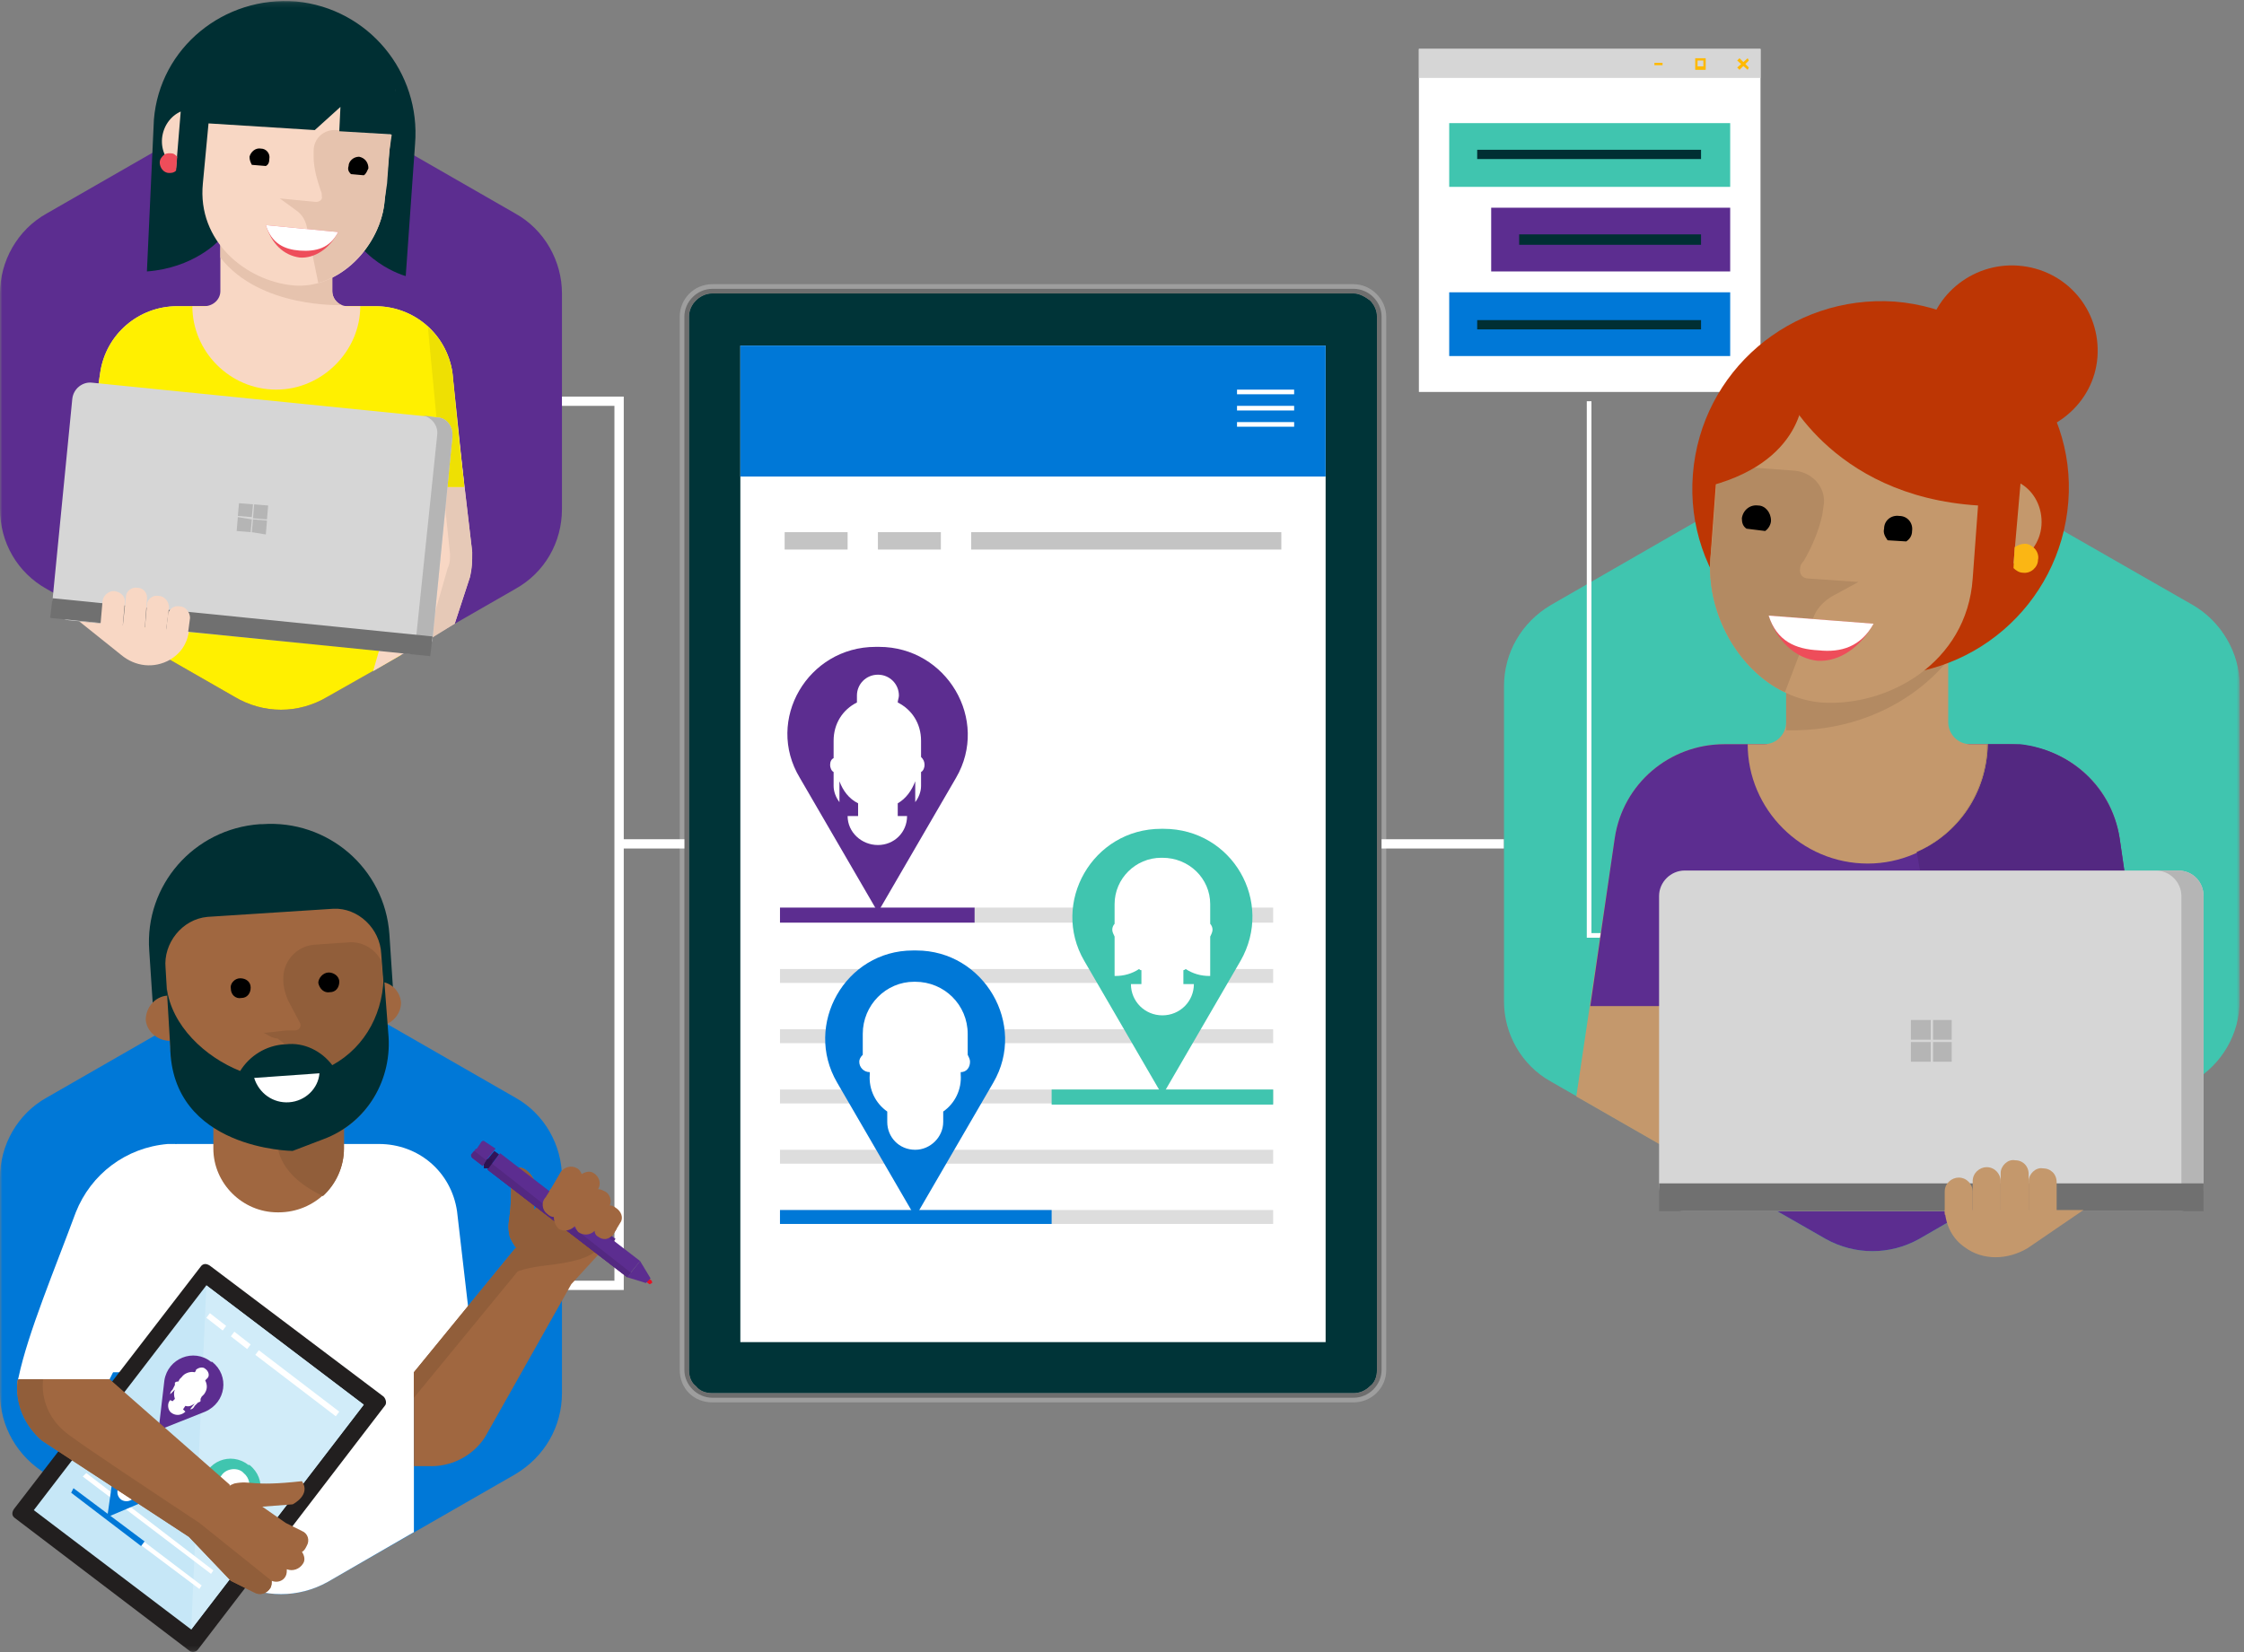 <?xml version="1.0" encoding="UTF-8"?>
<svg width="463px" height="341px" viewBox="0 0 463 341" version="1.1" xmlns="http://www.w3.org/2000/svg" xmlns:xlink="http://www.w3.org/1999/xlink">
    <rect x="0" y="0" width="463" height="341" fill="#808080" stroke="none"/>
    <!-- Generator: Sketch 41.2 (35397) - http://www.bohemiancoding.com/sketch -->
    <title>Page 1</title>
    <desc>Created with Sketch.</desc>
    <defs>
        <polygon id="path-1" points="0 340.868 462.11 340.868 462.11 0.131 0 0.131"></polygon>
    </defs>
    <g id="6.2_Todays-Challenge" stroke="none" stroke-width="1" fill="none" fill-rule="evenodd">
        <g id="6.2_Desktop_Missions_Todays_Challenge_Profile" transform="translate(-864, -240)">
            <g id="Page-1" transform="translate(864, 240)">
                <polygon id="Fill-1" fill="#FFFFFF" points="292.758 80.895 363.241 80.895 363.241 10.105 292.758 10.105"></polygon>
                <polygon id="Fill-2" fill="#D6D6D6" points="292.758 16.085 363.241 16.085 363.241 10.105 292.758 10.105"></polygon>
                <polygon id="Fill-3" fill="#40C5AF" points="299.012 38.566 356.986 38.566 356.986 25.411 299.012 25.411"></polygon>
                <polygon id="Fill-4" fill="#5C2D90" points="307.673 56.024 356.986 56.024 356.986 42.87 307.673 42.87"></polygon>
                <polygon id="Fill-5" fill="#0078D7" points="299.012 73.482 356.986 73.482 356.986 60.328 299.012 60.328"></polygon>
                <polygon id="Fill-6" fill="#002F33" points="304.787 32.826 350.974 32.826 350.974 30.913 304.787 30.913"></polygon>
                <polygon id="Fill-7" fill="#002F33" points="313.445 50.523 350.972 50.523 350.972 48.371 313.445 48.371"></polygon>
                <polygon id="Fill-8" fill="#002F33" points="304.787 67.981 350.974 67.981 350.974 66.067 304.787 66.067"></polygon>
                <polygon id="Fill-9" fill="#FFB900" points="358.911 14.411 358.431 13.932 360.595 12.018 360.835 12.497"></polygon>
                <polygon id="Fill-10" fill="#FFB900" points="360.595 14.411 358.43 12.497 358.912 12.018 360.835 13.932"></polygon>
                <path d="M349.769,14.411 L351.934,14.411 L351.934,12.019 L349.769,12.019 L349.769,14.411 Z M350.251,13.695 L351.454,13.695 L351.454,12.497 L350.251,12.497 L350.251,13.695 Z" id="Fill-11" fill="#FFB900"></path>
                <polygon id="Fill-12" fill="#FFB900" points="341.35 13.454 343.034 13.454 343.034 12.976 341.35 12.976"></polygon>
                <g id="Group-175" transform="translate(0, 0.078)">
                    <path d="M279.287,288.4 L146.981,288.4 C143.852,288.4 141.206,285.77 141.206,282.661 L141.206,65.271 C141.206,62.162 143.852,59.532 146.981,59.532 L279.287,59.532 C282.413,59.532 285.061,62.162 285.061,65.271 L285.061,282.661 C285.061,285.77 282.413,288.4 279.287,288.4 Z" id="Fill-13" fill="#004B50"></path>
                    <path d="M279.287,288.4 L279.287,287.443 L146.981,287.443 C145.538,287.443 144.335,286.965 143.612,286.008 C142.65,285.291 142.169,284.094 142.169,282.661 L142.169,65.271 C142.169,64.076 142.65,62.881 143.612,61.924 C144.335,61.205 145.538,60.489 146.981,60.489 L279.287,60.489 C280.49,60.489 281.693,61.205 282.656,61.924 C283.616,62.881 284.099,64.076 284.099,65.271 L284.099,282.661 C284.099,284.094 283.616,285.291 282.656,286.008 C281.693,286.965 280.49,287.443 279.287,287.443 L279.287,288.4 L279.287,289.357 C282.896,289.357 286.022,286.487 286.022,282.661 L286.022,65.271 C286.022,61.684 282.896,58.575 279.287,58.575 L146.981,58.575 C143.132,58.575 140.246,61.684 140.246,65.271 L140.246,282.661 C140.246,286.487 143.132,289.357 146.981,289.357 L279.287,289.357 L279.287,288.4" id="Fill-15" fill="#9E9E9E"></path>
                    <path d="M279.287,60.488 L146.981,60.488 C145.538,60.488 144.335,61.207 143.612,61.924 C142.65,62.881 142.169,64.076 142.169,65.273 L142.169,282.661 C142.169,284.096 142.65,285.293 143.612,286.008 C144.335,286.965 145.538,287.443 146.981,287.443 L279.287,287.443 C280.49,287.443 281.693,286.965 282.656,286.008 C283.616,285.293 284.099,284.096 284.099,282.661 L284.099,65.273 C284.099,64.076 283.616,62.881 282.656,61.924 C281.693,61.207 280.49,60.488 279.287,60.488" id="Fill-17" fill="#003438"></path>
                    <path d="M146.981,287.444 C145.538,287.444 144.335,286.965 143.612,286.009 C142.651,285.292 142.169,284.095 142.169,282.661 L142.169,65.272 C142.169,64.076 142.651,62.881 143.612,61.924 C144.335,61.206 145.538,60.489 146.981,60.489 L279.287,60.489 C280.49,60.489 281.693,61.206 282.655,61.924 C283.618,62.881 284.098,64.076 284.098,65.272 L284.098,282.661 C284.098,284.095 283.618,285.292 282.655,286.009 C281.693,286.965 280.49,287.444 279.287,287.444 L146.981,287.444 M279.287,59.532 L146.981,59.532 C143.854,59.532 141.206,62.163 141.206,65.272 L141.206,282.661 C141.206,285.77 143.854,288.401 146.981,288.401 L279.287,288.401 C282.415,288.401 285.061,285.77 285.061,282.661 L285.061,65.272 C285.061,62.163 282.415,59.532 279.287,59.532" id="Fill-19" fill="#6E6E6E"></path>
                    <mask id="mask-2" fill="white">
                        <use xlink:href="#path-1"></use>
                    </mask>
                    <g id="Clip-22"></g>
                    <polygon id="Fill-21" fill="#FFFFFF" mask="url(#mask-2)" points="152.754 276.919 273.513 276.919 273.513 71.25 152.754 71.25"></polygon>
                    <polygon id="Fill-23" fill="#0078D7" mask="url(#mask-2)" points="152.754 98.275 273.513 98.275 273.513 71.25 152.754 71.25"></polygon>
                    <path d="M106.326,121.472 L67.597,143.713 C61.583,147.3 54.367,147.3 48.353,143.713 L9.623,121.472 C3.609,118.125 0,111.905 0,104.971 L0,60.488 C0,53.794 3.609,47.336 9.623,43.988 L48.353,21.746 C54.367,18.399 61.583,18.399 67.597,21.746 L106.326,43.988 C112.341,47.336 115.948,53.794 115.948,60.488 L115.948,104.971 C115.948,111.905 112.341,118.125 106.326,121.472" id="Fill-24" fill="#5C2D90" mask="url(#mask-2)"></path>
                    <path d="M29.589,90.144 L29.589,132.951 L48.353,143.713 C54.366,147.301 61.583,147.301 67.598,143.713 L82.751,135.105 L82.751,90.144 L29.589,90.144 Z" id="Fill-25" fill="#FFF000" mask="url(#mask-2)"></path>
                    <path d="M106.326,304.184 L67.597,326.425 C61.583,329.774 54.367,329.774 48.353,326.425 L9.623,304.184 C3.609,300.597 0,294.379 0,287.444 L0,242.963 C0,236.265 3.609,229.807 9.623,226.46 L48.353,204.217 C54.367,200.87 61.583,200.87 67.597,204.217 L106.326,226.46 C112.341,229.807 115.948,236.265 115.948,242.963 L115.948,287.444 C115.948,294.379 112.341,300.597 106.326,304.184" id="Fill-26" fill="#0078D7" mask="url(#mask-2)"></path>
                    <path d="M85.398,265.442 L26.461,265.442 L26.461,313.748 L48.352,326.424 C54.367,329.773 61.582,329.773 67.597,326.424 L85.398,316.141 L85.398,265.442" id="Fill-27" fill="#FFFFFF" mask="url(#mask-2)"></path>
                    <polygon id="Fill-28" fill="#FFFFFF" mask="url(#mask-2)" points="115.949 83.686 126.773 83.686 126.773 264.246 115.949 264.246 115.949 266.16 128.698 266.16 128.698 81.773 115.949 81.773"></polygon>
                    <polygon id="Fill-29" fill="#FFFFFF" mask="url(#mask-2)" points="127.737 175.042 141.207 175.042 141.207 173.128 127.737 173.128"></polygon>
                    <polygon id="Fill-30" fill="#5C2D90" mask="url(#mask-2)" points="160.934 190.346 201.106 190.346 201.106 187.237 160.934 187.237"></polygon>
                    <polygon id="Fill-31" fill="#DDDDDD" mask="url(#mask-2)" points="201.106 190.346 262.689 190.346 262.689 187.237 201.106 187.237"></polygon>
                    <polygon id="Fill-32" fill="#DDDDDD" mask="url(#mask-2)" points="160.934 202.784 262.689 202.784 262.689 199.915 160.934 199.915"></polygon>
                    <polygon id="Fill-33" fill="#DDDDDD" mask="url(#mask-2)" points="160.934 215.219 262.689 215.219 262.689 212.351 160.934 212.351"></polygon>
                    <polygon id="Fill-34" fill="#DDDDDD" mask="url(#mask-2)" points="160.934 227.655 262.689 227.655 262.689 224.786 160.934 224.786"></polygon>
                    <polygon id="Fill-35" fill="#40C5AF" mask="url(#mask-2)" points="216.982 227.895 262.689 227.895 262.689 224.786 216.982 224.786"></polygon>
                    <polygon id="Fill-36" fill="#DDDDDD" mask="url(#mask-2)" points="160.934 240.09 262.689 240.09 262.689 237.222 160.934 237.222"></polygon>
                    <polygon id="Fill-37" fill="#DDDDDD" mask="url(#mask-2)" points="160.934 252.528 262.689 252.528 262.689 249.659 160.934 249.659"></polygon>
                    <polygon id="Fill-38" fill="#0078D7" mask="url(#mask-2)" points="160.932 252.528 216.982 252.528 216.982 249.659 160.932 249.659"></polygon>
                    <path d="M197.257,160.454 L181.139,188.196 L165.023,160.454 C157.805,148.497 166.706,133.429 180.659,133.429 L181.381,133.429 C195.334,133.429 204.232,148.497 197.257,160.454" id="Fill-39" fill="#5C2D90" mask="url(#mask-2)"></path>
                    <path d="M190.762,157.823 C190.762,157.105 190.522,156.626 190.039,156.15 L190.039,154.476 L190.039,152.801 C190.039,149.213 188.116,146.345 185.23,144.909 C185.23,144.431 185.47,143.952 185.47,143.474 C185.47,141.084 183.544,139.17 181.141,139.17 C178.735,139.17 176.809,141.084 176.809,143.474 L176.809,144.909 C173.923,146.345 171.998,149.213 171.998,152.801 L171.998,154.476 L171.998,156.388 C171.517,156.626 171.277,157.105 171.277,157.823 C171.277,158.302 171.517,159.02 171.998,159.259 L171.998,162.127 C171.998,163.324 172.48,164.52 173.201,165.476 L173.201,161.17 C173.923,163.086 175.126,164.758 177.05,165.715 L177.05,168.347 L174.886,168.347 C174.886,171.694 177.772,174.325 181.141,174.325 C184.507,174.325 187.153,171.694 187.153,168.347 L185.23,168.347 L185.23,165.715 C186.913,164.758 188.116,163.086 188.839,161.17 L188.839,165.476 C189.559,164.52 190.039,163.324 190.039,162.127 L190.039,159.259 C190.522,159.02 190.762,158.302 190.762,157.823" id="Fill-40" fill="#FFFFFF" mask="url(#mask-2)"></path>
                    <path d="M255.953,198.24 L239.835,225.982 L223.719,198.24 C216.741,186.283 225.402,170.977 239.595,170.977 L240.077,170.977 C254.27,170.977 262.928,186.045 255.953,198.24" id="Fill-41" fill="#40C5AF" mask="url(#mask-2)"></path>
                    <path d="M204.955,223.351 L188.837,251.092 L172.721,223.351 C165.743,211.393 174.404,196.089 188.356,196.089 L189.079,196.089 C203.031,196.089 211.93,211.393 204.955,223.351" id="Fill-42" fill="#0078D7" mask="url(#mask-2)"></path>
                    <polygon id="Fill-43" fill="#FFFFFF" mask="url(#mask-2)" points="285.06 175.044 310.319 175.044 310.319 173.13 285.06 173.13"></polygon>
                    <path d="M250.18,191.783 C250.18,191.305 249.939,190.826 249.699,190.588 L249.699,186.52 C249.699,181.261 245.368,176.955 239.836,176.955 L239.596,176.955 C234.304,176.955 229.972,181.261 229.972,186.52 L229.972,190.588 C229.732,190.826 229.492,191.305 229.492,191.783 C229.492,192.259 229.732,192.74 229.972,193.216 L229.972,201.348 L230.212,201.348 C231.898,201.348 233.581,200.871 235.024,199.915 C235.264,200.153 235.264,200.153 235.506,200.153 L235.506,203.023 L233.341,203.023 C233.341,206.611 236.227,209.479 239.836,209.479 C243.444,209.479 246.331,206.611 246.331,203.023 L244.165,203.023 L244.165,200.153 C244.165,200.153 244.405,200.153 244.647,199.915 C246.09,200.871 247.774,201.348 249.457,201.348 L249.699,201.348 L249.699,193.216 C249.939,192.74 250.18,192.259 250.18,191.783" id="Fill-44" fill="#FFFFFF" mask="url(#mask-2)"></path>
                    <path d="M452.488,223.112 L395.957,255.636 C389.943,258.985 382.727,258.985 376.713,255.636 L319.942,223.112 C313.927,219.763 310.318,213.307 310.318,206.61 L310.318,141.562 C310.318,134.626 313.927,128.408 319.942,124.82 L376.473,92.296 C382.485,88.947 389.703,88.947 395.717,92.296 L452.488,124.82 C458.262,128.17 462.109,134.626 462.109,141.322 L462.109,206.372 C462.109,213.307 458.503,219.524 452.488,223.112" id="Fill-45" fill="#40C5AF" mask="url(#mask-2)"></path>
                    <path d="M346.643,193.217 L346.643,238.419 L376.712,255.635 C382.726,258.984 389.944,258.984 395.956,255.635 L424.102,239.376 L424.102,193.217 L346.643,193.217" id="Fill-46" fill="#5C2D90" mask="url(#mask-2)"></path>
                    <polygon id="Fill-47" fill="#FFFFFF" mask="url(#mask-2)" points="327.398 82.73 327.398 193.457 333.173 193.457 333.173 192.502 328.361 192.502 328.361 82.73"></polygon>
                    <polygon id="Fill-48" fill="#C4C4C4" mask="url(#mask-2)" points="200.384 113.341 264.372 113.341 264.372 109.753 200.384 109.753"></polygon>
                    <polygon id="Fill-49" fill="#C4C4C4" mask="url(#mask-2)" points="161.895 113.341 174.884 113.341 174.884 109.753 161.895 109.753"></polygon>
                    <polygon id="Fill-50" fill="#C4C4C4" mask="url(#mask-2)" points="181.139 113.341 194.129 113.341 194.129 109.753 181.139 109.753"></polygon>
                    <polygon id="Fill-51" fill="#FFFFFF" mask="url(#mask-2)" points="255.231 81.295 267.018 81.295 267.018 80.338 255.231 80.338"></polygon>
                    <polygon id="Fill-52" fill="#FFFFFF" mask="url(#mask-2)" points="255.231 84.642 267.018 84.642 267.018 83.685 255.231 83.685"></polygon>
                    <polygon id="Fill-53" fill="#FFFFFF" mask="url(#mask-2)" points="255.231 87.991 267.018 87.991 267.018 87.034 255.231 87.034"></polygon>
                    <path d="M200.144,219.047 C200.144,218.569 199.904,218.088 199.663,217.612 L199.663,213.306 C199.663,207.328 194.852,202.546 188.837,202.546 L188.597,202.546 C182.823,202.546 178.013,207.328 178.013,213.306 L178.013,217.612 C177.531,218.088 177.29,218.569 177.29,219.047 C177.29,220.242 178.253,221.199 179.456,221.199 L179.456,221.676 C179.216,224.786 180.659,227.655 183.065,229.331 L183.065,231.483 C183.065,234.59 185.471,237.222 188.837,237.222 C191.966,237.222 194.612,234.59 194.612,231.483 L194.612,229.331 C197.017,227.655 198.46,224.786 198.22,221.676 L198.22,221.199 C199.421,221.199 200.144,220.242 200.144,219.047" id="Fill-54" fill="#FFFFFF" mask="url(#mask-2)"></path>
                    <path d="M444.79,224.786 L437.333,172.89 C435.649,161.65 426.026,153.518 414.479,153.518 L355.785,153.518 C344.478,153.518 334.855,161.65 333.172,172.89 L325.234,226.22 L342.313,236.027 L443.107,226.7 C444.068,226.7 445.03,225.743 444.79,224.786" id="Fill-55" fill="#C4986C" mask="url(#mask-2)"></path>
                    <path d="M442.385,207.567 L437.333,172.888 C435.65,161.65 426.026,153.519 414.479,153.519 L355.783,153.519 C344.479,153.519 334.855,161.65 333.172,172.888 L328.12,207.567 L442.385,207.567" id="Fill-56" fill="#5C2D90" mask="url(#mask-2)"></path>
                    <path d="M401.971,148.975 L401.971,131.517 L368.534,131.517 L368.534,148.975 C368.534,151.367 366.608,153.519 363.962,153.519 L360.596,153.519 C360.596,166.912 371.66,178.15 385.372,178.15 C398.845,178.15 410.149,166.912 410.149,153.519 L406.543,153.519 C403.894,153.519 401.971,151.367 401.971,148.975" id="Fill-57" fill="#C4986C" mask="url(#mask-2)"></path>
                    <path d="M401.971,136.061 L401.971,131.038 L368.534,131.038 L368.534,150.648 C391.387,151.127 401.971,136.061 401.971,136.061" id="Fill-58" fill="#B38A62" mask="url(#mask-2)"></path>
                    <path d="M426.749,103.536 C425.065,124.82 406.541,140.843 385.133,139.171 C363.723,137.495 347.605,119.08 349.29,97.797 C350.973,76.511 369.495,60.728 390.905,62.164 C412.316,63.837 428.432,82.49 426.749,103.536" id="Fill-59" fill="#BD3604" mask="url(#mask-2)"></path>
                    <path d="M375.75,144.909 L375.75,144.909 C362.038,143.712 351.934,129.125 352.897,115.256 L355.303,82.491 L409.428,86.557 L407.022,119.32 C405.819,136.778 389.463,145.866 375.75,144.909" id="Fill-60" fill="#C4986C" mask="url(#mask-2)"></path>
                    <path d="M373.104,119.32 C371.901,119.32 371.181,118.363 371.421,117.168 C371.421,116.689 371.661,116.211 372.141,115.732 C373.827,112.862 375.27,109.515 375.99,106.168 L376.231,104.492 C376.953,100.905 374.307,97.558 370.458,97.079 L354.34,95.884 L354.1,100.666 L353.379,110.233 L352.897,115.256 C352.176,125.778 357.709,136.54 366.369,141.801 C366.849,142.039 367.572,142.517 368.293,142.758 L374.307,126.973 C375.028,125.299 376.473,123.864 378.156,122.907 L383.448,120.038 L373.104,119.32 Z" id="Fill-61" fill="#B38A62" mask="url(#mask-2)"></path>
                    <path d="M386.575,128.647 C383.929,133.43 379.6,136.539 375.029,136.3 C370.457,135.822 366.608,132.235 364.925,126.974 L386.575,128.647 Z" id="Fill-62" fill="#EE4D5A" mask="url(#mask-2)"></path>
                    <path d="M386.575,128.647 C383.929,133.43 379.84,134.627 375.269,134.146 C370.457,133.908 366.608,132.235 364.925,126.974 L386.575,128.647 Z" id="Fill-63" fill="#FFFFFF" mask="url(#mask-2)"></path>
                    <path d="M388.74,109.036 C388.74,107.363 390.184,106.168 391.867,106.406 C393.552,106.406 394.755,107.839 394.515,109.515 C394.515,110.472 394.032,111.188 393.312,111.667 L389.463,111.429 C388.981,110.71 388.5,109.993 388.74,109.036" id="Fill-64" fill="#000000" mask="url(#mask-2)"></path>
                    <path d="M359.393,106.884 C359.633,105.21 361.076,104.015 362.761,104.253 C364.204,104.253 365.407,105.689 365.407,107.362 C365.407,108.081 364.925,109.036 364.204,109.514 L360.355,109.036 C359.633,108.557 359.393,107.841 359.393,106.884" id="Fill-65" fill="#000000" mask="url(#mask-2)"></path>
                    <path d="M416.886,99.71 C419.772,101.383 421.457,104.732 421.215,108.32 C420.975,111.905 418.569,115.016 415.443,116.211 L416.886,99.71 Z" id="Fill-66" fill="#C4986C" mask="url(#mask-2)"></path>
                    <path d="M420.494,115.494 C420.494,116.929 419.051,118.362 417.368,118.124 C416.645,118.124 415.923,117.646 415.442,117.167 L415.682,112.863 C416.405,112.385 417.125,112.147 417.848,112.147 C418.571,112.147 419.291,112.625 419.771,113.101 C420.254,113.58 420.734,114.537 420.494,115.494" id="Fill-67" fill="#FBB614" mask="url(#mask-2)"></path>
                    <path d="M367.571,79.621 C367.571,79.621 377.193,102.34 408.226,104.254 L411.593,82.968 L367.571,79.621 Z" id="Fill-68" fill="#BD3604" mask="url(#mask-2)"></path>
                    <path d="M372.142,80.099 L358.189,78.904 L354.821,82.491 L354.1,85.6 L352.897,100.188 C373.345,94.687 372.142,80.099 372.142,80.099" id="Fill-69" fill="#BD3604" mask="url(#mask-2)"></path>
                    <path d="M432.762,73.642 C432.04,83.209 423.381,90.384 413.758,89.665 C404.137,88.948 396.679,80.576 397.4,71.012 C398.122,61.206 406.783,54.032 416.404,54.748 C426.267,55.467 433.485,63.837 432.762,73.642" id="Fill-70" fill="#BD3604" mask="url(#mask-2)"></path>
                    <polygon id="Fill-71" fill="#FFFFFF" mask="url(#mask-2)" points="345.922 226.7 424.343 226.7 424.343 203.024 345.922 203.024"></polygon>
                    <path d="M416.886,153.519 L410.151,153.519 C409.91,163.564 404.136,171.932 395.476,175.762 L400.287,203.023 L424.343,203.023 L424.343,207.567 L442.385,207.567 L437.333,172.889 C435.65,162.607 427.23,154.714 416.886,153.519" id="Fill-72" fill="#532881" mask="url(#mask-2)"></path>
                    <path d="M410.15,153.519 L409.91,153.519 C409.91,163.324 403.895,171.932 395.477,175.762 C404.135,171.932 409.91,163.564 410.15,153.519" id="Fill-73" fill="#B08961" mask="url(#mask-2)"></path>
                    <polygon id="Fill-74" fill="#E5E5E5" mask="url(#mask-2)" points="424.343 203.023 400.287 203.023 401.249 207.567 424.343 207.567"></polygon>
                    <path d="M94.299,87.034 L80.346,87.034 L83.474,115.971 L76.977,138.452 L93.818,128.647 L96.945,119.08 C97.425,117.407 97.425,115.493 97.425,113.819 L94.299,87.034" id="Fill-75" fill="#F8D7C4" mask="url(#mask-2)"></path>
                    <path d="M95.742,99.71 L93.336,76.75 C92.133,68.859 85.398,63.12 77.46,63.12 L36.565,63.12 C28.627,63.12 21.89,68.859 20.687,76.75 L17.321,99.71 L95.742,99.71" id="Fill-76" fill="#F8D7C4" mask="url(#mask-2)"></path>
                    <path d="M95.742,100.427 L93.336,76.751 C92.133,68.86 85.398,63.12 77.46,63.12 L36.565,63.12 C28.627,63.12 21.89,68.86 20.687,76.751 L17.321,99.71 L95.742,100.427" id="Fill-77" fill="#FFF000" mask="url(#mask-2)"></path>
                    <path d="M85.639,29.639 C86.842,14.811 76.017,1.659 61.102,0.223 C46.187,-0.974 32.957,9.788 31.754,24.616 L30.311,55.945 C39.932,55.226 44.984,49.727 44.984,49.727 L47.872,44.466 L68.077,37.768 L70.483,43.269 C73.129,54.031 83.715,56.902 83.715,56.902 L85.639,29.639 Z" id="Fill-78" fill="#002F33" mask="url(#mask-2)"></path>
                    <path d="M45.466,60.011 L45.466,47.814 L68.559,47.814 L68.559,60.011 C68.559,61.684 70.002,63.12 71.685,63.12 L74.333,63.12 C74.333,72.446 66.393,80.338 57.012,80.338 C47.389,80.338 39.691,72.446 39.691,63.12 L42.097,63.12 C44.023,63.12 45.466,61.684 45.466,60.011" id="Fill-79" fill="#F8D7C4" mask="url(#mask-2)"></path>
                    <path d="M70.484,62.881 C69.281,62.402 68.56,61.207 68.56,60.012 L68.56,47.815 L45.465,47.815 L45.465,53.075 C53.645,63.597 70.484,62.881 70.484,62.881" id="Fill-80" fill="#E6C3AE" mask="url(#mask-2)"></path>
                    <path d="M60.38,58.815 L60.38,58.815 C70.001,59.772 78.662,50.683 79.384,41.116 L81.55,18.397 L44.022,14.81 L41.858,37.769 C40.655,49.726 50.759,57.858 60.38,58.815" id="Fill-81" fill="#F8D7C4" mask="url(#mask-2)"></path>
                    <path d="M65.191,41.596 C65.914,41.596 66.634,41.118 66.394,40.399 C66.394,39.923 66.394,39.683 66.154,39.204 C65.431,37.052 64.711,34.662 64.711,32.27 L64.711,31.073 C64.711,28.442 66.874,26.53 69.52,26.769 L80.827,27.726 L80.347,31.073 L79.864,37.769 L79.384,41.118 C78.904,48.293 73.612,55.227 67.115,57.857 C66.634,58.098 66.154,58.098 65.671,58.336 L63.268,46.617 C63.025,45.422 62.305,44.227 61.342,43.51 L57.733,40.878 L65.191,41.596 Z" id="Fill-82" fill="#E6C3AE" mask="url(#mask-2)"></path>
                    <path d="M54.847,46.379 C56.05,50.205 58.456,52.597 61.823,53.075 C64.951,53.313 68.077,51.161 69.763,47.814 L54.847,46.379 Z" id="Fill-83" fill="#EE4D5A" mask="url(#mask-2)"></path>
                    <path d="M54.847,46.379 C56.05,50.205 58.696,51.402 61.823,51.64 C65.191,51.88 68.077,51.161 69.763,47.814 L54.847,46.379 Z" id="Fill-84" fill="#FFFFFF" mask="url(#mask-2)"></path>
                    <path d="M55.569,32.747 C55.809,31.552 54.846,30.595 53.886,30.595 C52.683,30.355 51.72,31.312 51.48,32.269 C51.48,32.987 51.72,33.466 51.96,33.944 L54.846,34.182 C55.329,33.944 55.569,33.466 55.569,32.747" id="Fill-85" fill="#000000" mask="url(#mask-2)"></path>
                    <path d="M76.016,34.661 C76.016,33.464 75.294,32.509 74.093,32.269 C72.89,32.269 71.927,33.226 71.927,34.183 C71.687,34.899 71.927,35.378 72.408,35.856 L75.054,36.096 C75.536,35.856 75.776,35.139 76.016,34.661" id="Fill-86" fill="#000000" mask="url(#mask-2)"></path>
                    <path d="M37.287,22.942 C35.121,23.899 33.678,26.051 33.438,28.443 C33.198,31.074 34.4,33.226 36.324,34.661 L37.287,22.942 Z" id="Fill-87" fill="#F8D7C4" mask="url(#mask-2)"></path>
                    <path d="M32.957,33.465 C32.957,34.422 33.679,35.617 34.88,35.617 C35.362,35.617 35.843,35.617 36.325,35.138 L36.565,32.268 C36.083,31.791 35.843,31.551 35.122,31.551 C34.64,31.551 34.159,31.551 33.679,32.03 C33.437,32.268 32.957,32.746 32.957,33.465" id="Fill-88" fill="#EE4D5A" mask="url(#mask-2)"></path>
                    <polygon id="Fill-89" fill="#002F33" mask="url(#mask-2)" points="42.098 25.333 64.951 26.769 70.243 21.986 70.003 27.007 82.03 27.726 81.55 16.245 41.857 12.898"></polygon>
                    <path id="Fill-90" fill="#582C87" mask="url(#mask-2)"></path>
                    <polygon id="Fill-91" fill="#582C87" mask="url(#mask-2)" points="96.464 105.689 97.426 113.82 97.426 115.256 97.426 113.82"></polygon>
                    <path d="M94.299,87.513 L95.742,99.71 L95.742,100.427 L91.412,100.427 L92.855,114.297 C92.855,115.254 92.855,116.211 92.375,117.168 L88.044,132.234 L93.818,128.647 L96.945,119.082 C97.185,117.647 97.425,116.449 97.425,115.254 L97.425,113.821 L96.464,105.69 L94.299,87.513" id="Fill-92" fill="#E6C9B7" mask="url(#mask-2)"></path>
                    <path d="M94.299,87.513 L95.742,99.71 L94.299,87.513 Z" id="Fill-93" fill="#E6C9B7" mask="url(#mask-2)"></path>
                    <path d="M88.285,67.425 L91.411,100.427 L95.742,100.427 L95.742,99.711 L94.299,87.513 L93.336,76.751 C92.614,72.926 90.931,69.817 88.285,67.425" id="Fill-94" fill="#EEE003" mask="url(#mask-2)"></path>
                    <path d="M94.539,268.791 L91.893,250.135 C90.69,242.722 84.436,237.221 76.738,237.221 L38.008,237.221 C30.551,237.221 24.296,242.722 23.093,250.135 L20.447,268.791 L94.539,268.791" id="Fill-95" fill="#7A4521" mask="url(#mask-2)"></path>
                    <path d="M98.147,283.138 L94.299,249.898 C93.096,241.766 86.361,236.027 78.18,236.027 L36.805,236.027 C28.627,236.027 21.892,241.766 20.689,249.898 L17.56,283.138 L98.147,283.138" id="Fill-96" fill="#FFFFFF" mask="url(#mask-2)"></path>
                    <path d="M70.965,224.786 L44.022,224.786 L44.022,236.982 C44.022,244.158 50.037,250.136 57.252,250.136 L57.494,250.136 C64.95,250.136 70.965,244.158 70.965,236.982 L70.965,224.786 Z" id="Fill-97" fill="#A06740" mask="url(#mask-2)"></path>
                    <path d="M63.988,235.787 L60.862,236.744 C58.696,237.459 57.494,236.025 57.494,236.025 L57.494,237.701 C58.937,242.484 63.266,245.114 66.634,246.787 C69.28,244.395 70.964,240.808 70.964,236.982 L70.964,232.438 C68.8,233.874 66.634,235.069 63.988,235.787" id="Fill-98" fill="#915E3A" mask="url(#mask-2)"></path>
                    <path d="M54.126,170.02 L53.645,170.02 C39.933,170.977 29.829,182.695 30.792,196.088 L31.755,210.675 L81.308,207.328 L80.345,192.739 C79.385,179.108 67.596,169.063 54.126,170.02" id="Fill-99" fill="#002F33" mask="url(#mask-2)"></path>
                    <path d="M79.865,212.829 C81.068,222.632 74.091,231.72 64.95,235.069 L60.381,237.459 L51.72,236.026 C42.339,233.874 35.362,225.502 35.121,215.937 L34.159,199.676 C33.678,194.652 37.527,189.631 42.819,189.153 L68.799,187.477 C73.851,187.239 78.422,191.545 78.662,196.804 L79.865,212.829 Z" id="Fill-100" fill="#A06740" mask="url(#mask-2)"></path>
                    <path d="M82.752,206.849 C82.512,204.218 80.346,202.305 77.7,202.545 C75.294,202.785 73.371,204.935 73.371,207.327 C73.611,209.96 75.777,211.871 78.423,211.631 C80.828,211.393 82.752,209.241 82.752,206.849" id="Fill-101" fill="#A06740" mask="url(#mask-2)"></path>
                    <path d="M79.865,212.829 L78.662,198.241 C77.459,195.847 74.813,194.175 71.927,194.413 L64.95,194.892 C61.101,195.132 58.215,198.479 58.455,202.305 C58.455,203.74 58.937,205.173 59.418,206.371 L61.824,210.915 C62.304,211.631 61.824,212.588 60.861,212.588 L59.178,212.588 L54.846,213.067 L54.366,213.067 L54.846,213.305 C55.569,213.785 56.532,214.262 57.252,214.262 C60.381,216.416 65.432,221.437 63.507,230.287 C62.786,229.568 61.583,229.09 60.381,229.33 C58.215,229.33 56.772,230.525 56.772,231.96 C57.735,231.244 58.937,230.763 60.381,230.763 C61.583,230.525 62.544,230.763 63.267,231.005 C62.786,232.917 62.064,235.069 61.101,237.221 L66.635,235.069 C75.776,231.72 81.068,222.632 79.865,212.829" id="Fill-102" fill="#915E3A" mask="url(#mask-2)"></path>
                    <path d="M39.452,209.718 C39.211,207.328 37.046,205.414 34.4,205.414 C31.994,205.655 30.071,207.805 30.071,210.437 C30.311,212.829 32.476,214.741 35.122,214.741 C37.768,214.503 39.692,212.349 39.452,209.718" id="Fill-103" fill="#A06740" mask="url(#mask-2)"></path>
                    <path d="M80.106,213.067 L79.143,200.391 C79.383,208.523 75.534,215.936 68.559,219.763 C66.393,216.893 62.785,214.981 58.936,215.459 L58.696,215.459 C54.847,215.698 51.48,217.85 49.555,220.961 C42.339,218.088 35.362,211.632 34.399,203.741 L35.122,215.936 C35.362,237.222 60.381,237.46 60.381,237.46 L66.636,235.07 C75.777,231.72 81.069,222.632 80.106,213.067" id="Fill-104" fill="#002F33" mask="url(#mask-2)"></path>
                    <path d="M52.442,222.394 C53.404,225.503 56.291,227.657 59.659,227.417 C63.026,227.176 65.672,224.548 65.912,221.437 L52.442,222.394 Z" id="Fill-105" fill="#FFFFFF" mask="url(#mask-2)"></path>
                    <path d="M70.002,202.545 C70.002,201.348 68.799,200.632 67.837,200.632 C66.634,200.632 65.673,201.827 65.673,202.784 C65.913,203.979 66.876,204.936 68.079,204.697 C69.28,204.697 70.002,203.741 70.002,202.545" id="Fill-106" fill="#000000" mask="url(#mask-2)"></path>
                    <path d="M51.72,203.741 C51.72,202.546 50.757,201.827 49.554,201.827 C48.351,201.827 47.391,203.022 47.631,203.979 C47.631,205.174 48.594,206.131 49.797,205.893 C50.997,205.893 51.72,204.936 51.72,203.741" id="Fill-107" fill="#000000" mask="url(#mask-2)"></path>
                    <path d="M115.708,241.765 L113.785,245.114 L110.176,249.658 L110.176,243.439 C110.176,243.439 108.491,239.613 105.364,241.289 C105.845,252.049 104.402,251.332 105.124,254.919 C105.124,255.398 106.327,257.309 106.567,257.55 L106.327,257.55 L85.397,283.137 L85.397,302.509 L87.083,302.509 L88.285,302.509 C92.855,302.748 97.426,300.596 100.072,296.532 L117.874,264.963 L125.089,257.071 L127.977,252.289 C128.698,251.332 128.218,249.897 127.015,249.178 C126.775,248.94 126.292,248.701 125.812,248.701 C126.292,247.745 125.812,246.309 124.849,245.831 C124.369,245.591 123.886,245.352 123.406,245.352 C124.129,244.157 123.646,242.722 122.443,242.003 C121.723,241.527 120.76,241.765 120.037,242.243 C119.797,241.765 119.557,241.289 119.077,241.046 C117.874,240.332 116.431,240.808 115.708,241.765" id="Fill-108" fill="#A06740" mask="url(#mask-2)"></path>
                    <path d="M122.444,251.571 C120.761,250.614 118.835,249.419 116.912,248.46 L111.137,248.46 L110.175,249.657 L110.175,243.439 C110.175,243.439 108.491,239.614 105.365,241.287 C105.845,252.047 104.402,251.333 105.123,254.92 C105.123,255.396 106.326,257.31 106.568,257.548 L106.326,257.548 L101.034,264.006 L85.398,283.138 L85.398,288.401 L106.808,262.333 C109.934,261.136 113.783,261.136 117.152,260.419 C119.558,259.941 121.964,259.224 123.647,257.548 C124.127,257.072 124.367,256.353 124.85,255.635 C125.09,255.158 125.57,254.44 125.812,253.961 C124.61,253.244 123.407,252.29 122.444,251.571" id="Fill-109" fill="#915E3A" mask="url(#mask-2)"></path>
                    <path d="M133.991,264.962 L133.028,264.246 L133.51,263.529 L134.471,264.246 C134.471,264.486 134.713,264.724 134.471,264.724 C134.231,264.962 133.991,264.962 133.991,264.962" id="Fill-110" fill="#E71123" mask="url(#mask-2)"></path>
                    <polygon id="Fill-111" fill="#5C005C" mask="url(#mask-2)" points="100.553 241.288 129.421 263.528 130.141 262.572 101.516 240.091"></polygon>
                    <polygon id="Fill-112" fill="#5C2D90" mask="url(#mask-2)" points="103.199 237.939 101.516 240.091 100.553 241.288 129.419 263.529 130.142 262.572 132.067 260.18"></polygon>
                    <polygon id="Fill-113" fill="#32135A" mask="url(#mask-2)" points="99.831 240.091 100.794 241.048 102.958 238.177 101.997 237.46"></polygon>
                    <polygon id="Fill-114" fill="#2D1251" mask="url(#mask-2)" points="99.832 241.047 101.515 241.047 101.515 239.134 99.832 239.134"></polygon>
                    <polygon id="Fill-115" fill="#5C2D90" mask="url(#mask-2)" points="134.231 263.767 132.066 260.18 129.42 263.529 133.268 264.724"></polygon>
                    <path d="M100.072,235.547 C99.832,235.308 99.592,235.308 99.349,235.547 L98.389,236.982 C98.149,236.982 97.906,237.22 97.906,237.46 C97.666,237.46 97.666,237.701 97.426,237.939 C97.186,238.417 97.186,238.658 97.426,238.896 L99.592,240.569 L100.312,239.374 L102.238,236.982 L100.072,235.547" id="Fill-116" fill="#5C2D90" mask="url(#mask-2)"></path>
                    <path d="M97.907,237.46 C97.667,237.7 97.667,237.7 97.427,237.938 C97.184,238.179 97.184,238.179 97.184,238.419 C97.184,238.179 97.184,238.179 97.427,237.938 C97.667,237.7 97.667,237.7 97.907,237.46" id="Fill-117" fill="#006CC1" mask="url(#mask-2)"></path>
                    <path d="M97.907,237.46 L97.907,237.46 C97.667,237.7 97.667,237.7 97.427,237.938 C97.184,238.179 97.184,238.179 97.184,238.419 C97.184,238.657 97.427,238.895 97.427,238.895 L99.59,240.571 L100.313,239.376 L97.907,237.46" id="Fill-118" fill="#532881" mask="url(#mask-2)"></path>
                    <polygon id="Fill-119" fill="#532881" mask="url(#mask-2)" points="101.515 240.091 100.793 241.048 100.553 241.288 129.421 263.528 130.141 262.572"></polygon>
                    <path d="M101.515,240.091 L100.793,241.048 L101.515,240.091 Z" id="Fill-120" fill="#281049" mask="url(#mask-2)"></path>
                    <path d="M130.142,262.572 L129.419,263.529 L130.142,262.572 Z" id="Fill-121" fill="#532881" mask="url(#mask-2)"></path>
                    <polygon id="Fill-122" fill="#5C2D90" mask="url(#mask-2)" points="126.533 256.115 122.444 252.766 122.925 252.289 127.014 255.637"></polygon>
                    <path d="M126.774,255.876 L126.534,256.115 L126.774,255.876 Z" id="Fill-123" fill="#E5A600" mask="url(#mask-2)"></path>
                    <path d="M126.774,255.636 L126.774,255.876 L126.774,255.636 Z" id="Fill-124" fill="#E5E5E5" mask="url(#mask-2)"></path>
                    <polygon id="Fill-125" fill="#532881" mask="url(#mask-2)" points="122.684 252.527 122.444 252.766 126.533 256.115 126.774 255.877 126.774 255.636"></polygon>
                    <path d="M449.361,179.587 L347.606,179.587 C344.718,179.587 342.314,181.977 342.314,184.848 L342.314,244.635 C342.314,247.504 344.718,249.896 347.606,249.896 L449.361,249.896 C452.487,249.896 454.653,247.504 454.653,244.635 L454.653,184.848 C454.653,181.977 452.487,179.587 449.361,179.587" id="Fill-126" fill="#D6D6D6" mask="url(#mask-2)"></path>
                    <path d="M450.082,244.635 L450.082,184.847 C450.082,181.977 447.677,179.586 444.79,179.586 L449.36,179.586 C452.488,179.586 454.654,181.977 454.654,184.847 L454.654,244.635 C454.654,247.503 452.488,249.898 449.36,249.898 L444.79,249.898 C447.677,249.898 450.082,247.503 450.082,244.635" id="Fill-127" fill="#B5B5B5" mask="url(#mask-2)"></path>
                    <polygon id="Fill-128" fill="#707070" mask="url(#mask-2)" points="342.313 249.898 454.654 249.898 454.654 244.158 342.313 244.158"></polygon>
                    <polygon id="Fill-129" fill="#B5B5B5" mask="url(#mask-2)" points="394.272 214.503 398.361 214.503 398.361 210.437 394.272 210.437"></polygon>
                    <polygon id="Fill-130" fill="#B5B5B5" mask="url(#mask-2)" points="398.844 214.503 402.693 214.503 402.693 210.437 398.844 210.437"></polygon>
                    <polygon id="Fill-131" fill="#B5B5B5" mask="url(#mask-2)" points="394.272 219.047 398.361 219.047 398.361 214.981 394.272 214.981"></polygon>
                    <polygon id="Fill-132" fill="#B5B5B5" mask="url(#mask-2)" points="398.844 219.047 402.693 219.047 402.693 214.981 398.844 214.981"></polygon>
                    <path d="M90.209,86.078 L19.003,78.903 C17.08,78.665 15.154,80.098 14.914,82.252 L10.825,123.863 C10.585,125.777 12.028,127.691 14.194,127.929 L85.157,134.865 C87.083,135.103 89.006,133.67 89.246,131.756 L93.335,90.144 C93.578,87.992 92.133,86.078 90.209,86.078" id="Fill-133" fill="#D6D6D6" mask="url(#mask-2)"></path>
                    <path d="M85.879,131.277 L90.208,89.665 C90.451,87.753 89.006,85.839 86.842,85.599 L90.208,86.077 C92.134,86.077 93.577,87.991 93.337,90.143 L89.248,131.756 C89.006,133.669 87.082,135.105 85.157,134.865 L81.79,134.626 C83.956,134.865 85.639,133.429 85.879,131.277" id="Fill-134" fill="#B5B5B5" mask="url(#mask-2)"></path>
                    <polygon id="Fill-135" fill="#707070" mask="url(#mask-2)" points="10.825 123.385 89.247 131.277 88.766 135.342 10.345 127.451"></polygon>
                    <polygon id="Fill-136" fill="#B5B5B5" mask="url(#mask-2)" points="49.074 106.406 51.96 106.646 52.2 104.013 49.314 103.775"></polygon>
                    <polygon id="Fill-137" fill="#B5B5B5" mask="url(#mask-2)" points="52.201 106.884 55.087 107.124 55.327 104.253 52.441 104.015"></polygon>
                    <polygon id="Fill-138" fill="#B5B5B5" mask="url(#mask-2)" points="48.833 109.515 51.72 109.755 51.96 107.122 49.074 106.646"></polygon>
                    <polygon id="Fill-139" fill="#B5B5B5" mask="url(#mask-2)" points="51.961 109.754 54.847 110.233 55.087 107.362 52.201 107.124"></polygon>
                    <path d="M34.159,130.799 L34.64,126.973 C34.64,125.776 35.843,124.819 37.046,125.06 C38.249,125.06 39.211,126.255 39.211,127.452 L38.731,131.039 L34.159,130.799 Z" id="Fill-140" fill="#F8D7C4" mask="url(#mask-2)"></path>
                    <path d="M29.829,130.321 L30.31,124.82 C30.31,123.625 31.513,122.668 32.716,122.908 C33.918,122.908 34.881,124.103 34.881,125.3 L34.159,130.799 L29.829,130.321 Z" id="Fill-141" fill="#F8D7C4" mask="url(#mask-2)"></path>
                    <path d="M20.688,129.364 L21.169,123.863 C21.411,122.668 22.612,121.711 23.815,121.951 C25.018,122.19 25.98,123.147 25.74,124.342 L25.26,129.843 L20.688,129.364 Z" id="Fill-142" fill="#F8D7C4" mask="url(#mask-2)"></path>
                    <path d="M25.259,129.843 L25.981,123.146 C25.981,121.951 27.182,120.994 28.385,121.233 C29.588,121.233 30.551,122.43 30.311,123.625 L29.83,130.321 L25.259,129.843 Z" id="Fill-143" fill="#F8D7C4" mask="url(#mask-2)"></path>
                    <path d="M38.971,130.321 C38.49,133.191 37.047,134.865 35.122,136.06 C31.753,137.974 27.904,137.495 25.018,135.105 L16.357,128.169 L38.971,130.321 Z" id="Fill-144" fill="#F8D7C4" mask="url(#mask-2)"></path>
                    <path d="M22.613,284.574 L34.159,261.375 L35.843,266.397 L38.731,265.681 L36.083,236.025 L34.64,236.025 C25.981,236.744 18.764,242.245 15.637,250.136 C11.306,261.855 5.774,275.007 3.849,284.096 C3.368,285.769 3.608,287.205 3.849,288.878 L22.613,284.574 Z" id="Fill-145" fill="#FFFFFF" mask="url(#mask-2)"></path>
                    <path d="M79.144,288.162 C79.624,288.638 79.866,289.595 79.384,290.076 L40.895,340.296 C40.414,341.013 39.451,341.013 38.971,340.534 L3.128,313.273 C2.405,312.793 2.405,312.076 2.888,311.359 L41.377,261.375 C41.857,260.658 42.58,260.658 43.3,261.137 L79.144,288.162" id="Fill-146" fill="#221F1F" mask="url(#mask-2)"></path>
                    <polygon id="Fill-147" fill="#C6E7F7" mask="url(#mask-2)" points="75.054 289.834 39.451 336.231 6.976 311.598 42.579 265.203"></polygon>
                    <polygon id="Fill-148" fill="#D1ECF9" mask="url(#mask-2)" points="42.579 265.203 42.579 265.203 39.452 336.231 75.053 289.834"></polygon>
                    <polygon id="Fill-149" fill="#5C2D90" mask="url(#mask-2)" points="37.527 299.64 26.943 291.747 27.664 291.032 38.008 298.921"></polygon>
                    <polygon id="Fill-150" fill="#FFFFFF" mask="url(#mask-2)" points="53.404 311.836 37.528 299.641 38.008 298.922 54.127 311.12"></polygon>
                    <polygon id="Fill-151" fill="#FFFFFF" mask="url(#mask-2)" points="50.998 314.946 24.536 295.096 25.259 294.139 51.479 314.228"></polygon>
                    <polygon id="Fill-152" fill="#FFFFFF" mask="url(#mask-2)" points="48.352 318.293 22.132 298.207 22.613 297.488 49.075 317.577"></polygon>
                    <polygon id="Fill-153" fill="#FFFFFF" mask="url(#mask-2)" points="45.947 321.403 19.727 301.553 20.207 300.596 46.669 320.685"></polygon>
                    <polygon id="Fill-154" fill="#40C5AF" mask="url(#mask-2)" points="45.947 321.403 34.16 312.553 34.64 311.836 46.669 320.685"></polygon>
                    <polygon id="Fill-155" fill="#FFFFFF" mask="url(#mask-2)" points="43.541 324.75 17.079 304.664 17.802 303.945 44.022 324.034"></polygon>
                    <polygon id="Fill-156" fill="#FFFFFF" mask="url(#mask-2)" points="41.136 327.861 14.673 308.01 15.156 307.053 41.616 327.142"></polygon>
                    <polygon id="Fill-157" fill="#0078D7" mask="url(#mask-2)" points="29.108 319.011 14.675 308.011 15.155 307.054 29.83 318.054"></polygon>
                    <path d="M42.338,291.27 L32.717,295.095 L33.918,284.812 C34.64,280.27 39.932,278.118 43.541,280.986 L43.781,280.986 C47.39,283.857 46.668,289.356 42.338,291.27" id="Fill-158" fill="#5C2D90" mask="url(#mask-2)"></path>
                    <path d="M41.376,289.118 L41.376,288.64 L41.616,288.161 L42.099,287.683 C42.819,286.726 42.819,285.769 42.339,284.812 C42.579,284.574 42.579,284.574 42.819,284.334 C43.3,283.855 43.059,282.9 42.339,282.42 C41.856,281.944 40.896,282.182 40.413,282.66 C40.413,282.9 40.413,282.9 40.173,283.139 C39.21,282.9 38.008,283.377 37.527,284.096 L37.047,284.574 L36.805,285.052 C36.564,285.052 36.324,285.052 36.084,285.293 L36.084,285.769 L35.602,286.726 C35.362,286.964 35.121,287.204 35.121,287.683 L36.084,286.726 C35.844,287.204 35.844,287.921 36.084,288.64 L35.602,289.118 L35.121,288.878 C34.401,289.595 34.641,291.032 35.362,291.508 C36.324,292.227 37.527,291.987 38.25,291.27 L37.767,290.79 L38.25,290.075 C38.97,290.313 39.453,290.075 40.173,289.595 L39.21,290.79 C39.693,290.79 39.933,290.552 40.173,290.075 L40.896,289.356 C40.896,289.356 41.136,289.356 41.376,289.118" id="Fill-159" fill="#FFFFFF" mask="url(#mask-2)"></path>
                    <path d="M50.036,312.554 L40.415,316.62 L41.858,306.096 C42.338,301.554 47.63,299.402 51.239,302.271 L51.479,302.271 C55.088,305.141 54.365,310.64 50.036,312.554" id="Fill-160" fill="#40C5AF" mask="url(#mask-2)"></path>
                    <path d="M31.754,308.967 L22.133,313.032 L23.576,302.749 C24.056,298.207 29.348,295.814 32.957,298.683 L33.197,298.921 C36.806,301.554 36.083,307.293 31.754,308.967" id="Fill-161" fill="#0078D7" mask="url(#mask-2)"></path>
                    <path d="M49.795,309.684 C50.036,309.684 50.036,309.446 50.036,309.208 L50.758,308.249 C51.961,306.816 51.479,304.902 50.276,303.945 L50.036,303.707 C48.833,302.748 46.669,302.988 45.706,304.422 L44.984,305.378 C44.744,305.378 44.503,305.621 44.503,305.621 C44.503,305.859 44.263,305.859 44.503,306.097 L42.82,308.249 C43.301,308.489 43.781,308.728 44.263,308.966 L44.503,308.966 L43.781,309.684 L43.301,309.208 C42.578,310.161 42.82,311.598 43.781,312.315 C44.503,313.034 45.947,312.793 46.669,311.836 L46.187,311.358 L46.669,310.641 L46.909,310.641 C46.909,311.12 47.39,311.598 47.872,312.077 L49.555,309.923 C49.555,309.923 49.795,309.923 49.795,309.684" id="Fill-162" fill="#FFFFFF" mask="url(#mask-2)"></path>
                    <polygon id="Fill-163" fill="#FFFFFF" mask="url(#mask-2)" points="69.281 292.226 52.682 279.551 53.405 278.594 70.003 291.27"></polygon>
                    <polygon id="Fill-164" fill="#FFFFFF" mask="url(#mask-2)" points="45.947 274.53 42.578 271.899 43.301 270.942 46.669 273.573"></polygon>
                    <polygon id="Fill-165" fill="#FFFFFF" mask="url(#mask-2)" points="50.998 278.356 47.63 275.725 48.352 274.768 51.721 277.399"></polygon>
                    <path d="M31.513,307.054 C31.513,306.815 31.753,306.577 31.513,306.577 L32.476,305.38 C33.679,303.707 33.437,301.553 31.753,300.357 C30.31,299.162 28.145,299.641 26.942,301.076 L25.981,302.271 C25.739,302.271 25.739,302.271 25.499,302.509 C25.259,302.748 25.499,303.228 25.739,303.466 L25.499,303.466 C25.018,304.185 24.778,305.38 25.018,306.335 L24.538,306.815 C24.056,307.532 24.056,308.727 25.018,309.446 C25.739,309.922 26.942,309.922 27.664,308.967 L27.905,308.489 C28.867,308.489 29.83,308.011 30.551,307.292 L30.551,307.054 C30.791,307.292 31.273,307.292 31.513,307.054" id="Fill-166" fill="#FFFFFF" mask="url(#mask-2)"></path>
                    <path d="M62.305,315.903 L58.936,314.229 L54.126,310.88 L60.381,310.402 C60.381,310.402 64.228,308.49 62.305,305.619 C51.48,306.814 51.961,305.379 48.352,306.098 C47.872,306.336 47.631,306.336 47.389,306.576 L47.389,306.336 L22.613,284.574 L3.848,284.574 C3.608,284.812 3.608,284.812 3.608,285.052 C3.128,289.594 5.051,294.139 8.66,297.248 L38.971,317.098 L47.631,326.186 L52.441,328.579 C53.644,329.293 55.087,328.817 55.81,327.62 C56.05,327.143 56.05,326.663 56.05,326.186 C57.253,326.663 58.456,326.186 58.936,325.23 C59.178,324.751 59.178,324.273 59.178,323.794 C60.381,324.273 61.824,323.794 62.545,322.599 C63.027,321.88 62.785,320.923 62.305,320.207 C62.785,319.967 63.027,319.49 63.267,319.012 C63.988,317.817 63.507,316.379 62.305,315.903" id="Fill-167" fill="#A06740" mask="url(#mask-2)"></path>
                    <path d="M41.136,314.229 C30.311,307.054 18.042,298.922 14.193,296.052 C7.698,291.269 8.901,284.575 8.901,284.575 L3.849,284.575 C3.609,284.813 3.609,284.813 3.609,285.051 C3.127,289.596 5.052,294.14 8.661,297.247 L38.97,317.097 L47.63,326.186 L52.442,328.578 C53.645,329.294 55.088,328.816 55.809,327.619 C56.051,327.142 56.051,326.664 56.051,326.186 L41.136,314.229 Z" id="Fill-168" fill="#915E3A" mask="url(#mask-2)"></path>
                    <path d="M114.987,243.201 L112.581,247.027 C111.618,247.983 111.86,249.659 112.821,250.376 C113.303,250.854 113.784,251.092 114.264,251.092 C114.264,251.809 114.506,252.766 115.227,253.485 C116.19,254.201 117.633,253.961 118.595,253.004 C118.836,253.485 119.076,253.961 119.316,254.201 C120.279,254.92 121.722,254.92 122.684,253.961 C122.684,254.441 122.925,254.92 123.407,255.158 C124.368,255.877 125.571,255.877 126.533,254.68 L127.256,253.485 L114.987,243.201 Z" id="Fill-169" fill="#A06740" mask="url(#mask-2)"></path>
                    <path d="M407.023,250.614 L407.023,245.832 C407.023,244.397 405.82,242.961 404.137,242.961 C402.694,242.961 401.248,244.156 401.248,245.832 L401.248,250.614 L407.023,250.614 Z" id="Fill-170" fill="#C4986C" mask="url(#mask-2)"></path>
                    <path d="M412.796,250.614 L412.796,243.678 C412.796,242.245 411.593,240.809 409.91,240.809 C408.467,240.809 407.022,242.004 407.022,243.678 L407.022,250.614 L412.796,250.614 Z" id="Fill-171" fill="#C4986C" mask="url(#mask-2)"></path>
                    <path d="M424.343,250.614 L424.343,243.918 C424.343,242.245 423.14,241.048 421.457,241.048 C420.014,240.809 418.569,242.245 418.569,243.678 L418.569,250.614 L424.343,250.614 Z" id="Fill-172" fill="#C4986C" mask="url(#mask-2)"></path>
                    <path d="M418.57,250.614 L418.57,242.245 C418.57,240.569 417.367,239.374 415.683,239.374 C414.24,239.134 412.795,240.569 412.795,242.004 L412.795,250.614 L418.57,250.614 Z" id="Fill-173" fill="#C4986C" mask="url(#mask-2)"></path>
                    <path d="M401.249,249.658 C401.49,253.005 402.933,255.635 405.339,257.311 C409.187,260.18 414.239,259.942 418.328,257.549 L429.875,249.658 L401.249,249.658 Z" id="Fill-174" fill="#C4986C" mask="url(#mask-2)"></path>
                </g>
            </g>
        </g>
    </g>
</svg>